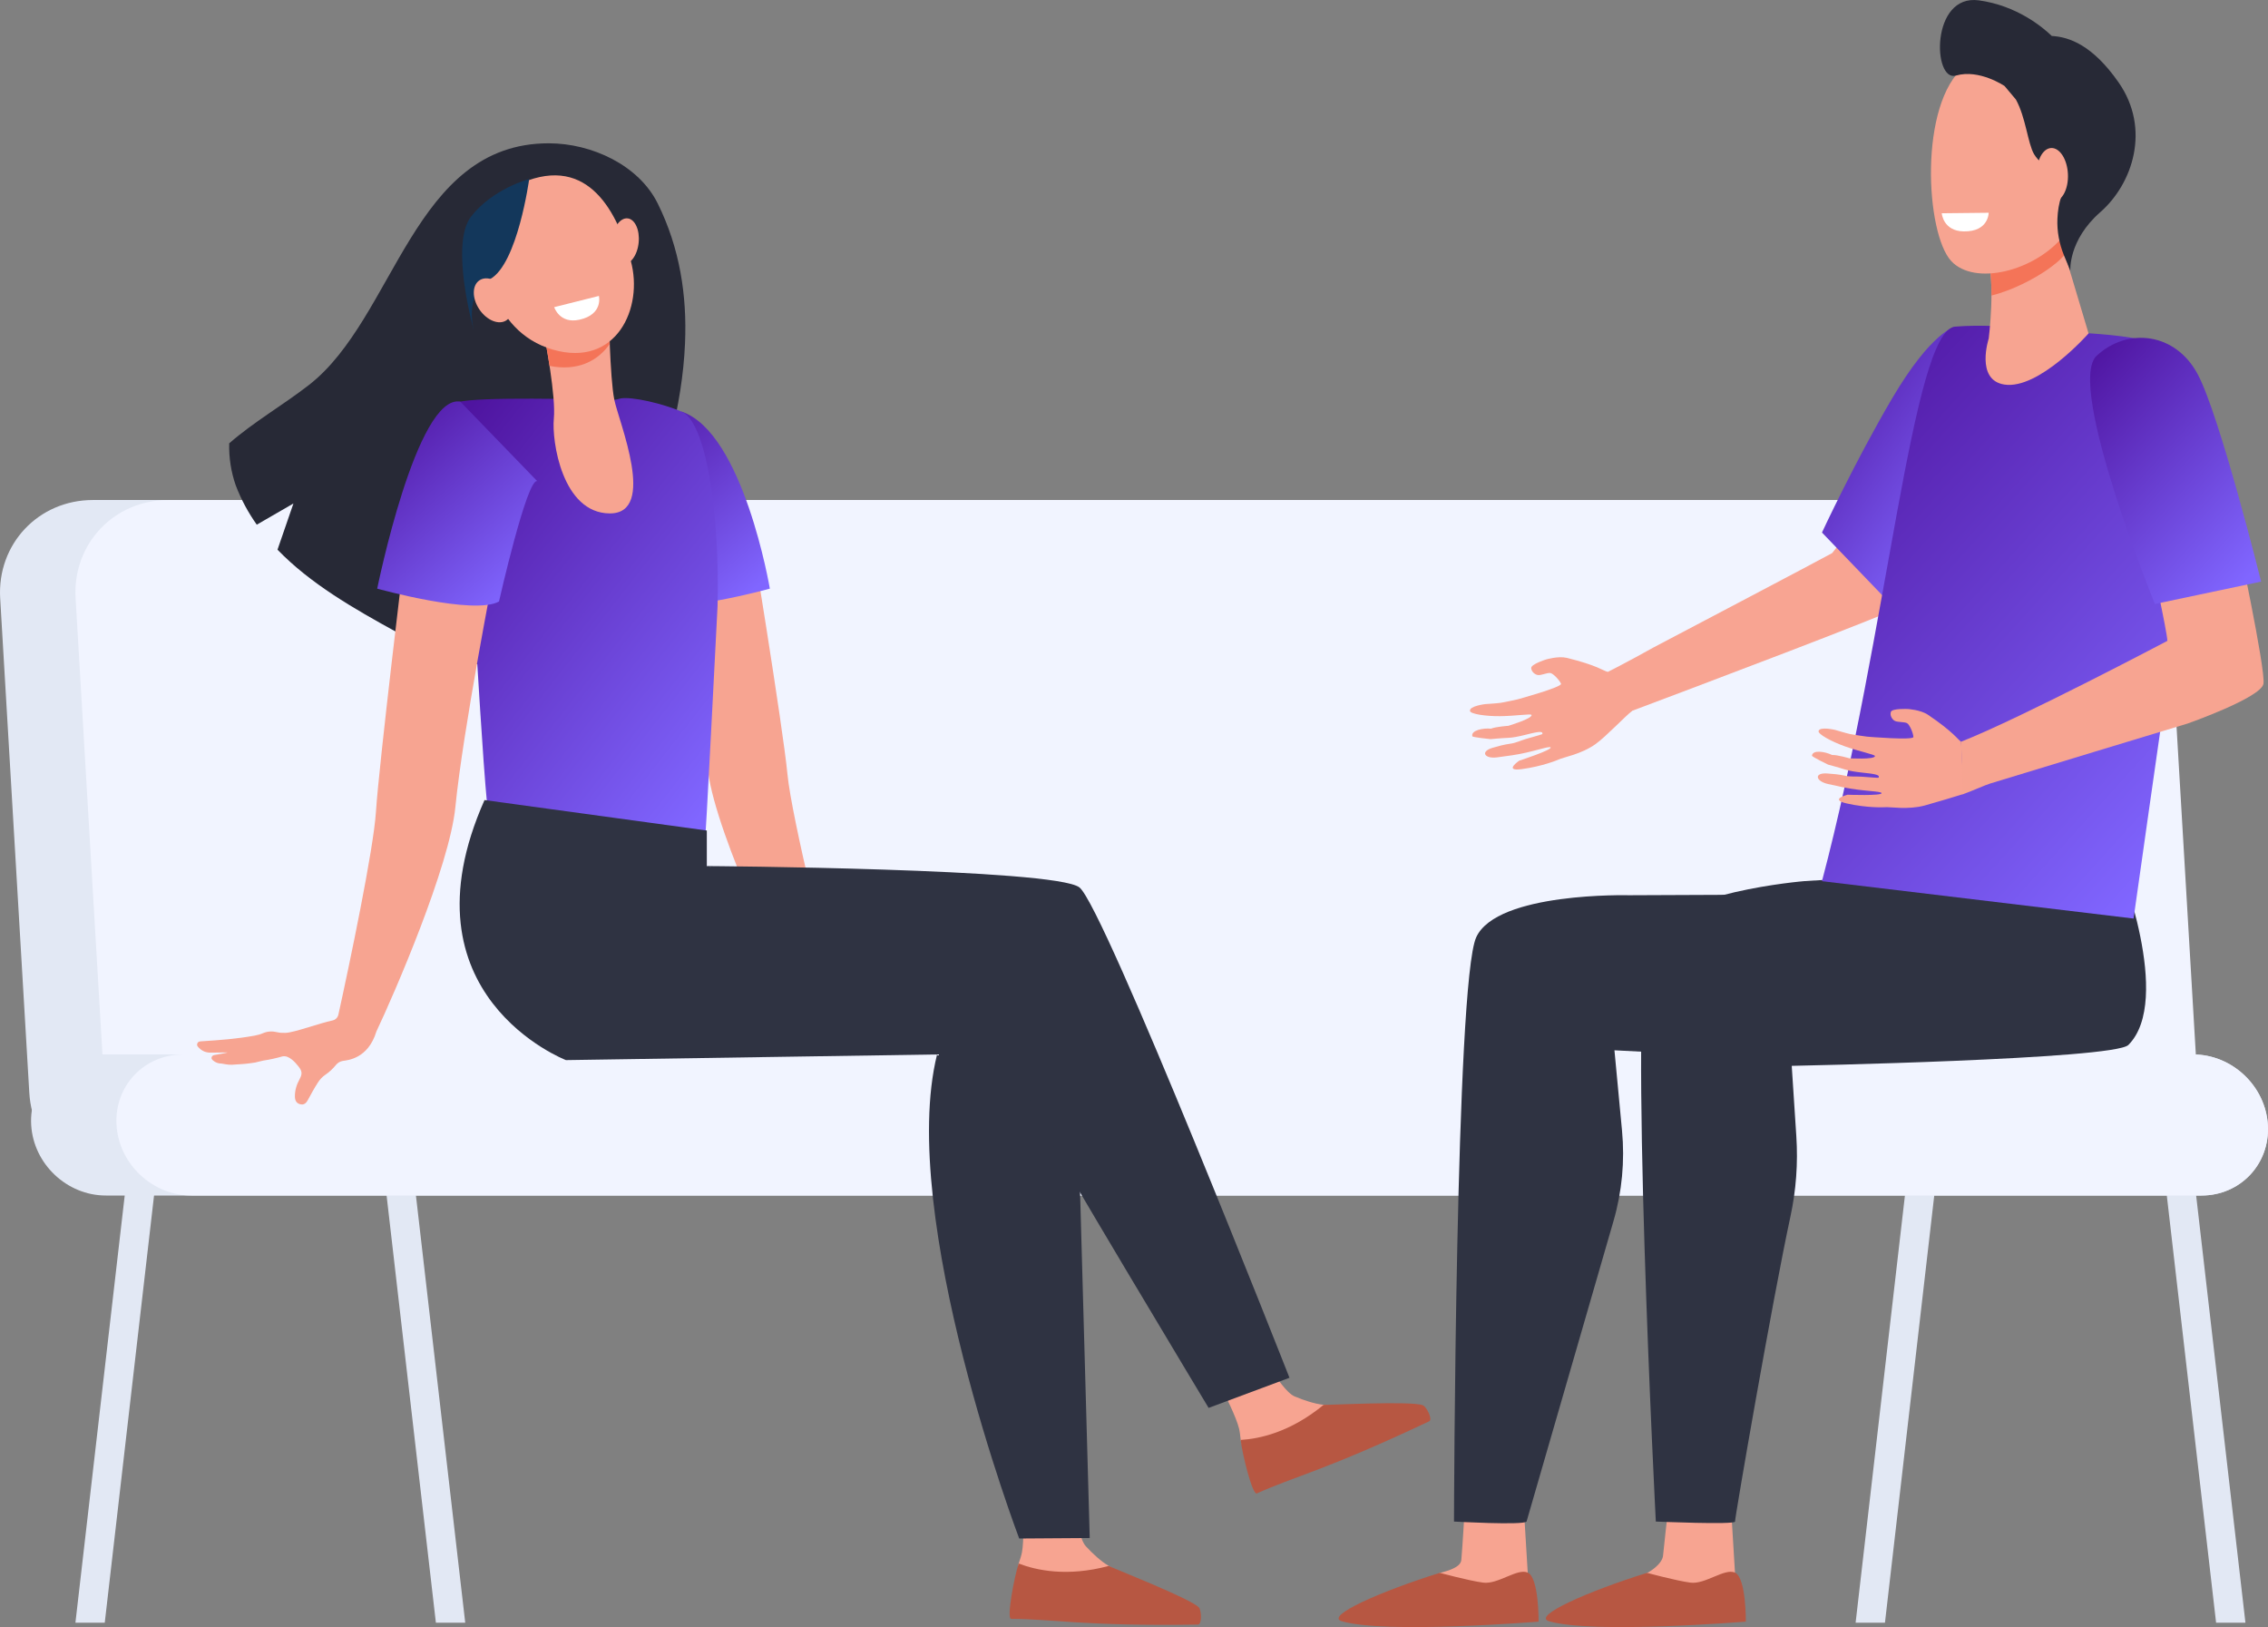 <svg width="290" height="208" viewBox="0 0 290 208" fill="none" xmlns="http://www.w3.org/2000/svg">
<rect x="0" y="0" width="290" height="208" fill="#808080" stroke="none"/>
<path d="M283.363 207.442H287.115L279.121 138.175H275.369L283.363 207.442Z" fill="#E2E8F4"/>
<path d="M241.022 207.442H237.27L245.267 138.175H249.016L241.022 207.442Z" fill="#E2E8F4"/>
<path d="M55.735 207.442H59.487L51.492 138.175H47.741L55.735 207.442Z" fill="#E2E8F4"/>
<path d="M13.394 207.442H9.644L17.638 138.175H21.388L13.394 207.442Z" fill="#E2E8F4"/>
<path d="M259.56 152.254H17.085C10.127 152.254 4.154 146.631 3.747 139.693L0.022 76.48C-0.386 69.543 4.924 63.919 11.882 63.919H254.357C261.315 63.919 267.288 69.541 267.695 76.48L271.42 139.695C271.828 146.631 266.518 152.254 259.56 152.254Z" fill="#E2E8F4"/>
<path d="M269.201 152.254H26.727C19.768 152.254 13.796 146.631 13.388 139.693L9.665 76.48C9.257 69.543 14.567 63.919 21.525 63.919H264C270.958 63.919 276.931 69.541 277.338 76.48L281.061 139.695C281.471 146.631 276.161 152.254 269.201 152.254Z" fill="#F1F4FF"/>
<path d="M281.494 152.83H13.533C8.554 152.83 4.28 148.793 3.988 143.812C3.696 138.832 7.494 134.795 12.473 134.795H280.435C285.414 134.795 289.688 138.832 289.979 143.812C290.271 148.793 286.473 152.83 281.494 152.83Z" fill="#E2E8F4"/>
<path d="M281.471 152.83H24.477C19.48 152.83 15.193 148.793 14.899 143.812C14.606 138.832 18.419 134.795 23.414 134.795H280.408C285.404 134.795 289.692 138.832 289.985 143.812C290.279 148.793 286.466 152.83 281.471 152.83Z" fill="#F1F4FF"/>
<path d="M249.849 50.953L234.274 70.703C233.124 71.36 211.418 82.773 211.418 82.773C211.418 82.773 207.523 84.956 205.127 86.114C205.127 86.114 206.17 88.751 207.205 91.428C216.163 88.064 242.033 78.312 243.177 77.472C244.354 76.609 262.011 55.684 262.011 55.684L249.849 50.953Z" fill="#F8A492"/>
<path d="M250.006 41.755C250.006 41.755 247.008 42.31 241.923 50.955C237.178 59.025 232.968 68.075 232.968 68.075L241.486 76.935C241.486 76.935 247.748 57.94 248.282 57.329C248.815 56.717 250.006 41.755 250.006 41.755Z" fill="url(#paint0_linear_4323_20171)"/>
<path d="M221.39 193.553C221.39 193.553 221.848 201.11 221.85 201.126C222.018 202.085 222.681 204.455 222.681 205.328C222.681 208.605 207.071 202.546 210.57 201.095C210.887 200.964 212.545 199.969 212.649 198.854C212.81 197.135 213.218 193.659 213.218 193.659L221.39 193.553Z" fill="#F7A491"/>
<path d="M210.608 201.064C210.608 201.064 214.273 202.066 216.15 202.316C218.027 202.567 220.501 200.457 221.829 201.027C223.29 201.656 223.232 207.301 223.232 207.301C223.232 207.301 203.578 208.908 198.052 207.245C195.866 206.588 203.116 203.399 210.608 201.064Z" fill="#B75742"/>
<path d="M194.89 193.553C194.89 193.553 195.348 201.11 195.35 201.125C195.518 202.085 196.181 204.455 196.181 205.328C196.181 208.605 180.571 202.545 184.07 201.095C184.387 200.964 186.751 200.545 186.853 199.432C187.014 197.713 187.313 192.399 187.313 192.399L194.89 193.553Z" fill="#F7A491"/>
<path d="M184.111 201.064C184.111 201.064 187.775 202.066 189.652 202.316C191.529 202.567 194.003 200.457 195.331 201.027C196.792 201.656 196.734 207.301 196.734 207.301C196.734 207.301 177.081 208.908 171.555 207.245C169.367 206.588 176.619 203.399 184.111 201.064Z" fill="#B75742"/>
<path d="M245.589 114.284L208.277 114.444C208.277 114.444 191.423 114.003 188.759 119.814C186.094 125.624 185.916 194.509 185.916 194.509C185.916 194.509 194.735 195.002 195.195 194.509L206.315 156.079C207.4 152.335 207.767 148.42 207.402 144.541L206.433 134.265L221.828 135.05C221.828 135.05 239.282 134.772 245.038 129.001C250.791 123.228 245.589 114.284 245.589 114.284Z" fill="#2F3342"/>
<path d="M270.881 110.182L230.762 112.634C230.762 112.634 213.496 114.033 210.832 119.843C208.167 125.654 211.723 194.507 211.723 194.507C211.723 194.507 221.871 194.944 221.852 194.507C221.827 193.987 226.637 166.163 228.932 155.533C229.66 152.159 229.914 148.703 229.689 145.257L229.102 136.253C229.102 136.253 270.297 135.438 272.147 133.583C277.899 127.814 270.881 110.182 270.881 110.182Z" fill="#2F3342"/>
<path d="M250.006 41.755C255.82 41.257 266.238 42.556 266.238 42.556C266.238 42.556 272.876 42.872 274.865 43.762C277.793 45.072 283.489 46.593 281.203 59.982C279.567 69.564 275.099 101.318 272.812 117.423L232.968 112.644C241.389 80.799 244.501 42.225 250.006 41.755Z" fill="url(#paint1_linear_4323_20171)"/>
<path d="M263.31 30.08L267.056 42.624C267.056 42.624 260.689 49.859 256.27 49.156C252.563 48.564 254.289 43.281 254.289 43.281C254.289 43.281 255.197 36.169 254.102 32.666C253.004 29.163 263.31 30.08 263.31 30.08Z" fill="#F7A491"/>
<path d="M261.793 34.467C260.105 35.641 257.393 37.084 254.639 37.785C254.649 35.953 254.529 34.036 254.102 32.666C253.595 31.049 255.519 30.375 257.737 30.116C260.666 29.968 263.312 30.08 263.312 30.08L264.031 32.49C263.567 33.186 262.355 34.076 261.793 34.467Z" fill="#F47458"/>
<path d="M264.183 10.467C264.475 10.34 267.539 25.679 263.837 30.184C260.138 34.689 252.493 36.566 249.509 33.387C246.208 29.87 245.317 13.234 251.21 8.469C257.105 3.706 264.183 10.467 264.183 10.467Z" fill="#F7A491"/>
<path d="M253.04 0.047C257.871 0.717 261.141 3.43 262.355 4.598C264.535 4.717 267.554 5.727 270.908 10.552C275.032 16.486 272.703 23.49 268.563 27.115C264.425 30.739 264.728 34.608 264.728 34.608L263.915 32.648C263.312 31.163 263.004 29.567 263.074 27.964C263.116 27.003 263.256 25.959 263.6 25.084C264.504 22.779 261.118 21.498 260.078 19.693C259.278 18.303 259.036 15.024 257.766 12.723L256.315 10.997C256.315 10.997 253.077 8.794 250.1 9.66C247.12 10.525 246.844 -0.815 253.04 0.047Z" fill="#272936"/>
<path d="M260.453 22.432C260.54 24.323 261.499 25.814 262.593 25.764C263.687 25.714 264.504 24.141 264.417 22.253C264.33 20.363 263.372 18.872 262.278 18.922C261.182 18.972 260.364 20.544 260.453 22.432Z" fill="#F7A491"/>
<path d="M254.283 27.198L248.284 27.263C248.284 27.263 248.446 29.533 251.086 29.581C254.303 29.637 254.283 27.198 254.283 27.198Z" fill="white"/>
<path d="M250.76 94.819C250.331 94.545 249.82 93.601 246.523 91.374C245.572 90.73 243.941 90.636 243.941 90.636C243.941 90.636 241.934 90.536 241.778 91.006C241.621 91.476 241.955 92.004 242.311 92.168C242.667 92.33 243.469 92.272 243.825 92.436C244.18 92.597 244.65 93.757 244.658 94.212C244.665 94.667 238.762 94.172 238.762 94.172C238.762 94.172 237.077 93.948 236.522 93.829C236.049 93.727 234.655 93.31 234.655 93.31C234.655 93.31 232.639 92.829 232.531 93.47C232.467 93.848 234.139 94.781 235.89 95.407C237.777 96.083 239.754 96.449 239.742 96.653C239.711 97.129 236.466 96.937 236.466 96.937C236.466 96.937 234.957 96.49 234.259 96.513C233.375 96.081 231.769 95.811 231.69 96.601C231.675 96.748 233.758 97.75 233.758 97.75C233.758 97.75 235.204 98.133 235.882 98.359C237.079 98.757 238.931 98.788 239.76 98.993C240.45 99.162 240.181 99.332 240.214 99.407C240.239 99.465 239.298 99.38 238.007 99.285C237.355 99.237 236.615 99.33 235.865 99.154C235.171 98.993 234.189 98.91 233.596 98.875C231.918 98.777 232.16 99.865 233.712 100.216C234.303 100.349 234.947 100.49 235.6 100.628C238.142 101.17 240.552 101.11 240.591 101.391C240.641 101.756 236.234 101.594 236.234 101.594C236.234 101.594 233.839 102.195 236.132 102.709C238.791 103.307 240.921 103.201 241.014 103.191C241.65 103.122 243.966 103.559 246.132 102.964C247.729 102.524 250.004 101.829 251.09 101.494L250.76 94.819Z" fill="#F8A492"/>
<path d="M205.54 85.877C205.041 85.769 204.235 85.058 200.37 84.104C199.254 83.829 197.691 84.303 197.691 84.303C197.691 84.303 195.773 84.9 195.789 85.393C195.806 85.886 196.301 86.268 196.691 86.299C197.082 86.33 197.814 85.998 198.205 86.029C198.595 86.058 199.438 86.987 199.602 87.409C199.769 87.832 194.057 89.401 194.057 89.401C194.057 89.401 192.397 89.773 191.834 89.852C191.355 89.919 189.901 90.01 189.901 90.01C189.901 90.01 187.843 90.253 187.963 90.892C188.034 91.27 189.926 91.567 191.788 91.553C193.792 91.538 195.775 91.201 195.833 91.395C195.97 91.854 192.859 92.788 192.859 92.788C192.859 92.788 191.287 92.888 190.642 93.151C189.662 93.048 188.061 93.351 188.26 94.12C188.297 94.262 190.599 94.486 190.599 94.486C190.599 94.486 192.089 94.347 192.802 94.326C194.065 94.287 195.812 93.678 196.66 93.586C197.366 93.509 197.175 93.759 197.231 93.817C197.275 93.864 196.363 94.106 195.118 94.465C194.492 94.644 193.827 94.985 193.063 95.079C192.356 95.166 191.405 95.428 190.837 95.6C189.229 96.085 189.834 97.023 191.411 96.819C192.012 96.74 192.665 96.65 193.326 96.555C195.899 96.187 198.141 95.301 198.272 95.551C198.445 95.875 194.254 97.243 194.254 97.243C194.254 97.243 192.217 98.632 194.546 98.326C197.248 97.969 199.21 97.137 199.295 97.095C199.867 96.81 202.192 96.424 204.019 95.118C205.366 94.154 207.778 91.582 208.681 90.892L205.54 85.877Z" fill="#F8A492"/>
<path d="M285.961 68.073L275.048 71.414C275.048 71.414 277.109 80.804 277.134 81.925C277.134 81.925 258.543 91.738 250.762 94.817L250.972 101.54C252.497 100.981 253.719 100.403 254.477 100.162C255.963 99.69 279.741 92.488 279.741 92.488C279.741 92.488 289.108 89.195 289.419 87.413C289.728 85.632 285.961 68.073 285.961 68.073Z" fill="#F7A491"/>
<path d="M289.119 74.349C289.119 74.349 283.885 53.296 281.042 47.897C278.199 42.496 272.07 41.81 268.094 45.475C264.118 49.14 275.535 77.212 275.535 77.212L289.119 74.349Z" fill="url(#paint2_linear_4323_20171)"/>
<path d="M130.396 186.709C130.396 186.709 131.21 195.557 130.674 198.441C130.603 198.827 130.444 199.316 130.261 199.856C129.71 201.472 131.217 206.413 131.217 206.413L151.443 206.488C152.545 206.492 151.808 205.796 150.912 205.156C149.444 204.11 148.263 203.422 143.592 201.245C143.286 201.102 142.175 200.418 141.775 200.181C140.758 199.582 139.734 198.63 138.85 197.674C137.378 196.085 137.155 188.287 137.155 188.287L130.396 186.709Z" fill="#F7A491"/>
<path d="M141.773 200.181C136.442 201.613 132.478 200.732 130.255 199.873C129.704 201.488 128.67 206.948 129.286 206.948C134.358 206.948 138.651 207.906 153.183 207.677C153.702 207.669 153.639 205.887 153.3 205.494C152.363 204.409 142.175 200.418 141.773 200.181Z" fill="#B75742"/>
<path d="M153.287 172.039C153.287 172.039 157.711 179.752 158.427 182.598C158.523 182.979 158.583 183.49 158.641 184.056C158.813 185.756 162.242 189.625 162.242 189.625L180.674 181.322C181.677 180.869 180.718 180.542 179.636 180.332C177.865 179.987 176.505 179.85 171.348 179.802C171.011 179.798 169.716 179.636 169.253 179.586C168.079 179.461 166.75 179.017 165.549 178.517C163.549 177.678 160.097 170.676 160.097 170.676L153.287 172.039Z" fill="#F7A491"/>
<path d="M84.102 26.015C81.674 21.109 75.665 18.327 70.185 18.319C52.785 18.298 50.572 40.612 39.497 49.219C36.174 51.801 32.471 53.913 29.307 56.674C29.257 58.533 29.556 60.368 30.142 62.04C30.836 63.871 31.748 65.537 32.831 67.073L37.52 64.364L35.483 70.268C39.661 74.601 45.23 77.796 50.656 80.775C58.228 84.827 66.29 86.557 74.499 86.929C77.559 80.773 79.714 73.948 82.065 67.588C84.881 59.963 87.243 52.027 87.591 43.888C87.854 37.762 86.924 31.716 84.102 26.015Z" fill="#272936"/>
<path d="M169.249 179.588C164.994 183.096 161.022 183.936 158.641 184.073C158.813 185.771 160.145 191.168 160.707 190.912C165.321 188.813 169.626 187.908 182.752 181.686C183.221 181.462 182.421 179.869 181.95 179.651C180.645 179.052 169.713 179.638 169.249 179.588Z" fill="#B75742"/>
<path d="M115.774 130.379C114.516 130.18 111.458 127.997 110.379 127.799C109.542 127.644 107.735 127.373 106.964 127.257C106.021 123.743 101.225 104.58 100.688 98.964C100.106 92.879 95.79 66.553 95.79 66.553L84.612 68.578C84.612 68.578 89.255 88.831 90.538 98.65C91.64 107.085 100.924 126.049 102.105 128.049C102.106 128.097 102.106 128.145 102.11 128.195C102.29 131.172 103.728 130.18 103.728 130.18L106.065 130.776C106.065 130.776 114.336 131.569 114.877 131.768C115.414 131.966 117.034 130.577 115.774 130.379Z" fill="#F7A491"/>
<path d="M87.168 52.624C95.069 55.295 98.438 75.249 98.438 75.249C98.438 75.249 86.041 78.7 82.865 76.89C82.865 76.89 79.26 60.959 77.967 61.516L87.168 52.624Z" fill="url(#paint3_linear_4323_20171)"/>
<path d="M78.549 51.1C78.754 51.102 79.046 51.031 79.345 50.936C80.812 50.674 84.668 51.572 87.165 52.622C90.202 53.9 92.034 65.164 91.754 77.412C91.642 79.285 90.225 108.128 90.082 108.22C86.46 110.544 64.879 111.679 63.378 109.7C61.876 107.721 60.718 73.53 59.987 72.332L58.551 51.418C61.087 50.663 74.664 51.073 78.549 51.1Z" fill="url(#paint4_linear_4323_20171)"/>
<path d="M69.692 43.398C69.692 43.398 71.1 50.653 70.817 53.516C70.535 56.377 71.89 65.601 77.967 65.632C84.044 65.662 79.121 53.905 78.549 51.102C77.977 48.298 77.841 39.616 77.841 39.616L69.692 43.398Z" fill="#F7A491"/>
<path d="M77.967 43.97C77.872 41.595 77.841 39.616 77.841 39.616L69.692 43.4C69.692 43.4 69.98 44.884 70.268 46.774C73.837 47.487 76.421 46.171 77.967 43.97Z" fill="#F47458"/>
<path d="M66.714 23.375C66.714 23.375 63.573 25.111 62.427 28.876C61.279 32.639 62.585 42.352 70.697 44.695C78.808 47.038 82.322 39.348 80.652 33.337C78.98 27.323 75.346 19.71 66.714 23.375Z" fill="#F7A491"/>
<path d="M81.664 31.005C81.506 32.62 80.611 33.855 79.668 33.762C78.725 33.67 78.089 32.286 78.247 30.672C78.406 29.057 79.3 27.822 80.244 27.915C81.187 28.007 81.823 29.39 81.664 31.005Z" fill="#F7A491"/>
<path d="M67.665 22.885C67.665 22.885 66.194 33.72 62.68 35.673C59.166 37.629 60.637 42.435 60.637 42.435C60.637 42.435 57.45 31.275 60.229 27.691C63.007 24.107 67.665 22.885 67.665 22.885Z" fill="#13375B"/>
<path d="M64.762 37.228C65.715 38.641 65.711 40.306 64.754 40.947C63.797 41.589 62.249 40.965 61.296 39.554C60.343 38.142 60.347 36.477 61.304 35.835C62.261 35.194 63.809 35.818 64.762 37.228Z" fill="#F7A491"/>
<path d="M76.579 37.831L70.862 39.265C70.862 39.265 71.55 41.429 74.082 40.872C77.171 40.194 76.579 37.831 76.579 37.831Z" fill="white"/>
<path d="M25.227 133.402C25.32 133.14 25.548 133.126 25.782 133.113C28.041 132.972 30.297 132.801 32.527 132.396C32.9 132.329 33.266 132.232 33.606 132.086C34.222 131.818 34.837 131.805 35.473 131.959C35.817 132.042 36.163 132.049 36.515 132.036C37.651 131.995 40.86 130.793 42.516 130.452C42.895 130.373 43.187 130.078 43.27 129.7C44.706 123.188 47.764 108.579 48.069 103.798C48.46 97.683 51.815 70.064 51.815 70.064L63.214 72.85C63.214 72.85 59.203 93.285 58.227 103.164C57.473 110.793 50.366 127.151 48.126 131.862C47.068 135.35 44.453 135.527 43.848 135.62C43.502 135.674 43.187 135.853 42.967 136.126C42.569 136.618 42.11 137.049 41.581 137.408C41.188 137.672 40.889 138.011 40.638 138.404C40.179 139.119 39.774 139.861 39.371 140.606C39.105 141.101 38.815 141.263 38.394 141.161C37.941 141.053 37.717 140.73 37.709 140.184C37.696 139.379 37.931 138.643 38.314 137.943C38.674 137.288 38.633 136.916 38.173 136.338C37.908 136.007 37.636 135.685 37.294 135.425C36.946 135.161 36.582 134.963 36.124 135.042C35.318 135.269 34.505 135.46 33.675 135.577L32.997 135.737C32.974 135.741 32.626 135.828 32.626 135.828C32.568 135.845 31.371 136.013 30.96 136.026C30.629 136.038 30.094 136.076 29.64 136.113C29.228 136.146 28.348 135.959 28.319 135.959C27.917 135.963 27.558 135.83 27.25 135.57C27.125 135.464 27.003 135.344 27.059 135.155C27.111 134.982 27.243 134.905 27.417 134.868C27.687 134.81 29.085 134.596 29.067 134.539C28.65 134.552 27.345 134.562 26.928 134.564C26.365 134.566 25.872 134.381 25.472 133.98C25.314 133.822 25.132 133.666 25.227 133.402Z" fill="#F7A491"/>
<path d="M58.859 51.343C53.278 50.331 48.232 75.249 48.232 75.249C48.232 75.249 60.629 78.699 63.805 76.89C63.805 76.89 67.41 60.959 68.703 61.516L58.859 51.343Z" fill="url(#paint5_linear_4323_20171)"/>
<path d="M90.378 106.17V110.717L133.257 119.706L143.899 151.575L137.969 147.539L139.339 196.615L130.321 196.676C130.321 196.676 114.693 155.502 119.819 134.795L72.364 135.519C72.364 135.519 50.856 127.24 61.953 102.276L90.378 106.17Z" fill="#2F3342"/>
<path d="M90.378 110.715C90.378 110.715 134.859 111.012 138.017 113.438C141.176 115.864 164.88 176.129 164.88 176.129L154.541 179.979C154.541 179.979 133.974 145.789 132.886 143.35C131.797 140.91 123.83 123.082 120.79 121.263C117.749 119.444 90.378 110.715 90.378 110.715Z" fill="#2F3342"/>
<defs>
<linearGradient id="paint0_linear_4323_20171" x1="234.201" y1="41.755" x2="258.839" y2="58.549" gradientUnits="userSpaceOnUse">
<stop stop-color="#4F14A0"/>
<stop offset="1" stop-color="#8066FF"/>
</linearGradient>
<linearGradient id="paint1_linear_4323_20171" x1="236.497" y1="41.641" x2="293.237" y2="93.027" gradientUnits="userSpaceOnUse">
<stop stop-color="#4F14A0"/>
<stop offset="1" stop-color="#8066FF"/>
</linearGradient>
<linearGradient id="paint2_linear_4323_20171" x1="268.835" y1="43.187" x2="294.308" y2="66.226" gradientUnits="userSpaceOnUse">
<stop stop-color="#4F14A0"/>
<stop offset="1" stop-color="#8066FF"/>
</linearGradient>
<linearGradient id="paint3_linear_4323_20171" x1="79.448" y1="52.624" x2="97.893" y2="74.06" gradientUnits="userSpaceOnUse">
<stop stop-color="#4F14A0"/>
<stop offset="1" stop-color="#8066FF"/>
</linearGradient>
<linearGradient id="paint4_linear_4323_20171" x1="60.956" y1="50.89" x2="104.64" y2="85.04" gradientUnits="userSpaceOnUse">
<stop stop-color="#4F14A0"/>
<stop offset="1" stop-color="#8066FF"/>
</linearGradient>
<linearGradient id="paint5_linear_4323_20171" x1="49.713" y1="51.312" x2="69.258" y2="72.885" gradientUnits="userSpaceOnUse">
<stop stop-color="#4F14A0"/>
<stop offset="1" stop-color="#8066FF"/>
</linearGradient>
</defs>
</svg>
